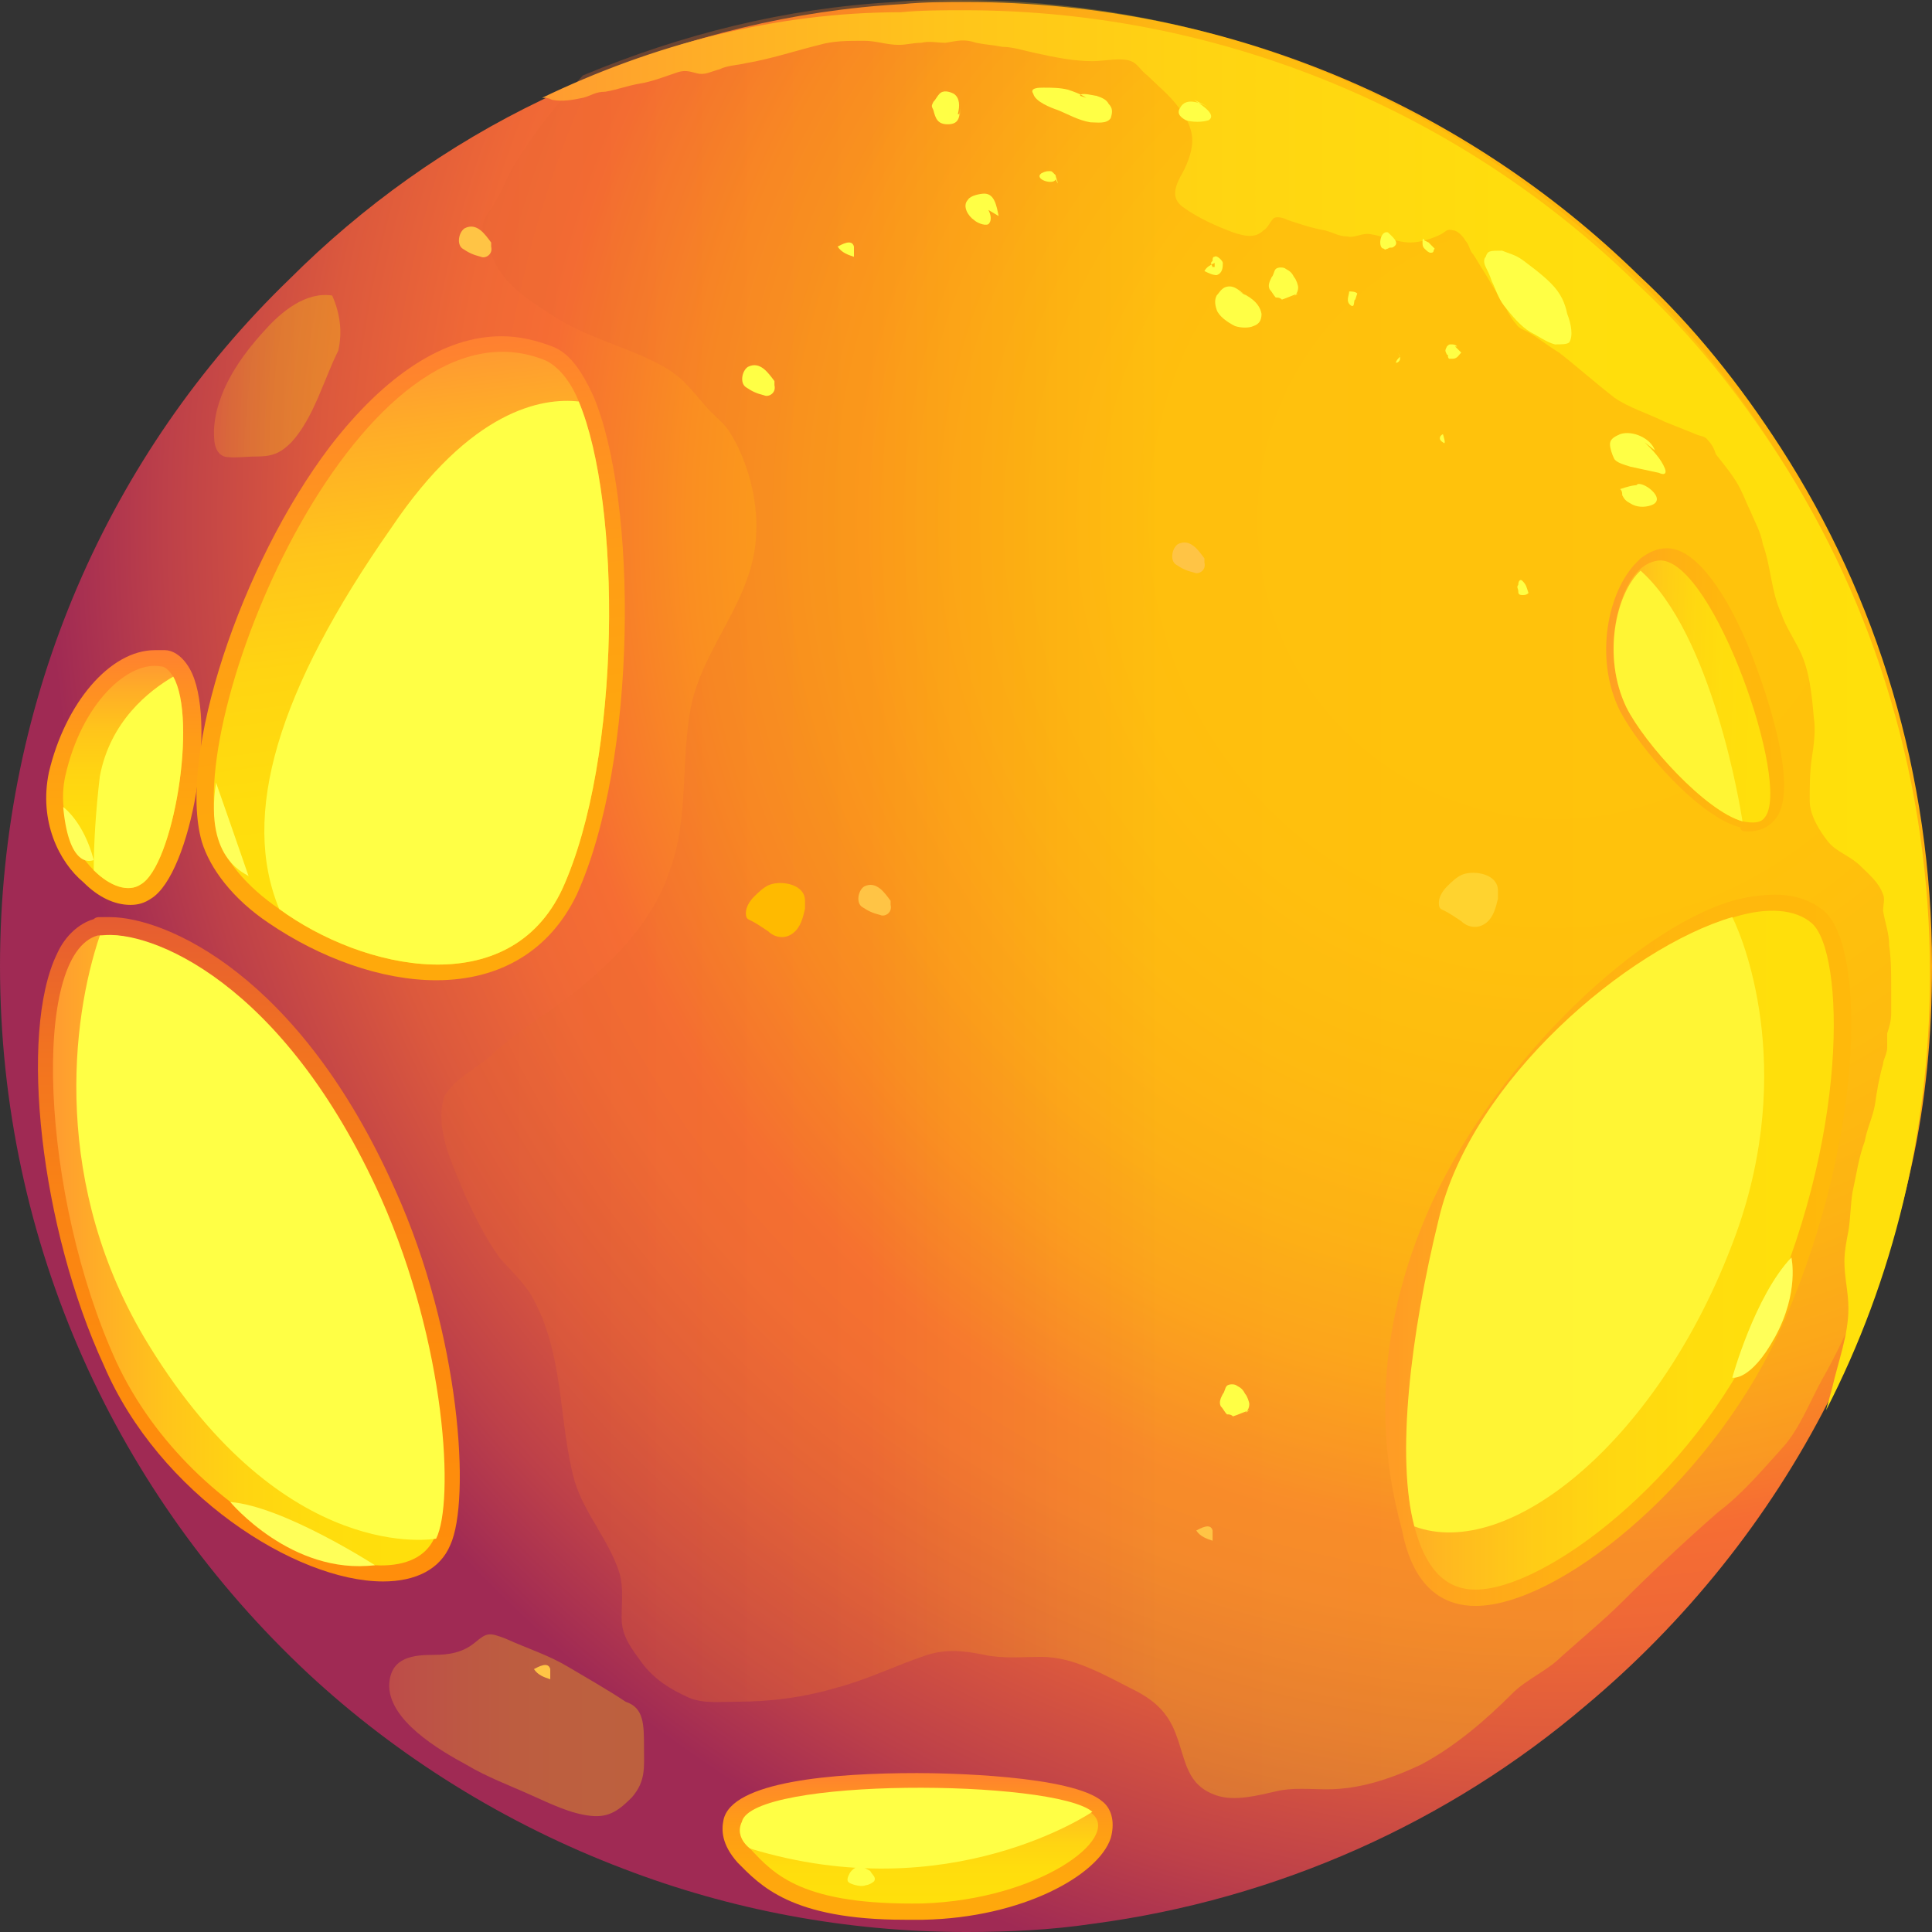<svg width="27" height="27" viewBox="0 0 27 27" fill="none" xmlns="http://www.w3.org/2000/svg">
<rect x="0" y="0" width="27" height="27" fill="#333333" stroke="none"/>
<path fill-rule="evenodd" clip-rule="evenodd" d="M4.57764e-05 13.5C4.57764e-05 17.402 1.652 20.905 4.301 23.383C5.554 24.55 7.063 25.49 8.715 26.117C10.196 26.686 11.82 27 13.5 27C14.098 27 14.696 26.971 15.266 26.886C17.858 26.544 20.25 25.462 22.158 23.838C23.554 22.671 24.721 21.218 25.547 19.595C26.06 18.569 26.459 17.459 26.715 16.291C26.915 15.38 27 14.468 27 13.5C27 10.823 26.231 8.345 24.892 6.266C24.323 5.383 23.668 4.557 22.899 3.845C20.478 1.481 17.146 0.028 13.5 0.028C13.215 0.028 12.902 0.028 12.617 0.057C11.079 0.142 9.627 0.512 8.26 1.082C8.032 1.168 7.804 1.281 7.576 1.395C6.266 2.022 5.07 2.876 4.044 3.902C1.538 6.323 4.57764e-05 9.74 4.57764e-05 13.5Z" fill="url(#paint0_radial_37_2513)"/>
<path fill-rule="evenodd" clip-rule="evenodd" d="M20.62 22.443C21.76 22.443 23.839 20.791 24.835 18.684C26.06 16.035 26.089 13.244 25.491 12.731C25.32 12.589 25.092 12.503 24.807 12.503C24.636 12.503 24.408 12.532 24.209 12.589C22.785 13.016 20.791 14.981 19.937 16.975C19.111 18.912 19.339 20.45 19.595 21.39C19.766 22.272 20.25 22.443 20.62 22.443Z" fill="url(#paint1_linear_37_2513)"/>
<path fill-rule="evenodd" clip-rule="evenodd" d="M19.766 21.332C19.908 21.873 20.165 22.215 20.62 22.215C21.589 22.215 23.639 20.677 24.608 18.57C25.861 15.921 25.776 13.301 25.32 12.902C25.092 12.703 24.693 12.674 24.238 12.816C22.785 13.244 20.592 15.095 20.136 17.032C19.709 18.655 19.51 20.364 19.766 21.332Z" fill="url(#paint2_linear_37_2513)"/>
<path fill-rule="evenodd" clip-rule="evenodd" d="M24.437 11.62C24.579 11.62 24.722 11.563 24.807 11.45C25.177 11.022 24.636 9.513 24.408 8.972C24.038 8.117 23.639 7.662 23.298 7.662C23.155 7.662 23.041 7.719 22.927 7.804L22.87 7.861C22.472 8.26 22.272 9.2 22.642 9.94C22.927 10.481 23.753 11.421 24.323 11.563C24.323 11.62 24.38 11.62 24.437 11.62Z" fill="url(#paint3_linear_37_2513)"/>
<path fill-rule="evenodd" clip-rule="evenodd" d="M22.728 9.883C22.984 10.396 23.838 11.335 24.351 11.478C24.494 11.506 24.608 11.506 24.665 11.421C25.035 10.965 23.953 7.861 23.212 7.832C23.098 7.832 22.984 7.889 22.899 7.975C22.585 8.288 22.386 9.171 22.728 9.883Z" fill="url(#paint4_linear_37_2513)"/>
<path fill-rule="evenodd" clip-rule="evenodd" d="M5.354 22.101C5.81 22.101 6.152 21.931 6.294 21.589C6.579 20.962 6.437 18.655 5.525 16.633C4.187 13.614 2.307 12.817 1.538 12.817C1.481 12.817 1.424 12.817 1.396 12.817C1.367 12.817 1.339 12.817 1.31 12.845C1.111 12.902 0.911 13.073 0.797 13.329C0.256 14.44 0.57 17.174 1.452 19.082C2.221 20.877 4.13 22.101 5.354 22.101Z" fill="url(#paint5_linear_37_2513)"/>
<path fill-rule="evenodd" clip-rule="evenodd" d="M1.623 19.025C2.706 21.361 5.582 22.529 6.066 21.503C6.323 20.991 6.209 18.797 5.297 16.747C3.93 13.699 2.051 12.987 1.395 13.073H1.367C0.427 13.329 0.57 16.718 1.623 19.025Z" fill="url(#paint6_linear_37_2513)"/>
<path fill-rule="evenodd" clip-rule="evenodd" d="M1.823 12.646C1.937 12.646 2.022 12.617 2.108 12.56C2.677 12.219 3.047 10.026 2.649 9.342C2.535 9.143 2.392 9.086 2.307 9.086C2.278 9.086 2.221 9.086 2.164 9.086C1.538 9.086 0.911 9.826 0.683 10.795C0.541 11.478 0.826 12.048 1.168 12.332C1.367 12.532 1.595 12.646 1.823 12.646Z" fill="url(#paint7_linear_37_2513)"/>
<path fill-rule="evenodd" clip-rule="evenodd" d="M1.31 12.161C1.538 12.389 1.794 12.475 1.965 12.361C2.421 12.104 2.763 10.054 2.421 9.456C2.364 9.37 2.307 9.313 2.25 9.313C1.794 9.228 1.139 9.826 0.911 10.851C0.797 11.392 1.025 11.877 1.31 12.161Z" fill="url(#paint8_linear_37_2513)"/>
<path fill-rule="evenodd" clip-rule="evenodd" d="M12.646 26.829C12.731 26.829 12.816 26.829 12.902 26.829C14.297 26.801 15.351 26.203 15.522 25.69C15.579 25.491 15.55 25.291 15.408 25.177C14.981 24.807 13.187 24.779 12.816 24.779C11.649 24.779 10.225 24.893 10.111 25.434C10.082 25.576 10.082 25.776 10.31 26.032C10.623 26.345 11.05 26.829 12.646 26.829Z" fill="url(#paint9_linear_37_2513)"/>
<path fill-rule="evenodd" clip-rule="evenodd" d="M10.481 25.832C10.823 26.203 11.222 26.63 12.902 26.601C14.525 26.544 15.665 25.69 15.266 25.348C14.725 24.892 10.51 24.864 10.367 25.491C10.31 25.576 10.339 25.718 10.481 25.832Z" fill="url(#paint10_linear_37_2513)"/>
<path fill-rule="evenodd" clip-rule="evenodd" d="M6.095 13.699C7.006 13.699 7.69 13.272 8.06 12.503C8.914 10.623 8.914 6.978 8.288 5.525C8.117 5.155 7.946 4.927 7.718 4.842C7.49 4.756 7.263 4.699 7.006 4.699C6.209 4.699 5.383 5.24 4.614 6.237C3.361 7.889 2.478 10.566 2.82 11.762C2.933 12.133 3.247 12.56 3.759 12.902C4.471 13.386 5.326 13.699 6.095 13.699Z" fill="url(#paint11_linear_37_2513)"/>
<path fill-rule="evenodd" clip-rule="evenodd" d="M3.047 11.677C3.133 12.019 3.446 12.389 3.902 12.703C5.069 13.557 7.12 14.013 7.861 12.418C8.687 10.595 8.687 7.035 8.088 5.611C7.975 5.326 7.804 5.127 7.633 5.041C5.098 3.987 2.563 9.911 3.047 11.677Z" fill="url(#paint12_linear_37_2513)"/>
<path fill-rule="evenodd" clip-rule="evenodd" d="M19.766 21.332C21.076 21.817 23.127 20.165 24.18 17.459C25.12 15.095 24.408 13.215 24.209 12.817C22.756 13.244 20.563 15.095 20.108 17.032C19.709 18.655 19.509 20.364 19.766 21.332Z" fill="#FFFF45"/>
<path fill-rule="evenodd" clip-rule="evenodd" d="M10.481 25.833C13.272 26.687 15.266 25.32 15.266 25.32C14.725 24.864 10.509 24.836 10.367 25.462C10.31 25.576 10.339 25.719 10.481 25.833Z" fill="#FFFF45"/>
<path fill-rule="evenodd" clip-rule="evenodd" d="M2.079 18.797C3.987 21.902 6.095 21.503 6.095 21.503C6.351 20.991 6.237 18.797 5.326 16.747C3.959 13.699 2.079 12.987 1.424 13.073H1.396C0.997 14.241 0.712 16.576 2.079 18.797Z" fill="#FFFF45"/>
<path fill-rule="evenodd" clip-rule="evenodd" d="M3.902 12.703C5.069 13.557 7.12 14.013 7.861 12.418C8.687 10.595 8.687 7.035 8.088 5.611C7.576 5.554 6.579 5.725 5.468 7.377C3.873 9.655 3.361 11.392 3.902 12.703Z" fill="#FFFF45"/>
<path fill-rule="evenodd" clip-rule="evenodd" d="M1.31 12.162C1.538 12.389 1.794 12.475 1.965 12.361C2.421 12.104 2.763 10.054 2.421 9.456C2.079 9.655 1.538 10.082 1.395 10.851C1.338 11.336 1.31 11.791 1.31 12.162Z" fill="#FFFF45"/>
<path fill-rule="evenodd" clip-rule="evenodd" d="M22.728 9.883C22.984 10.396 23.839 11.336 24.351 11.478C24.323 11.279 23.924 8.858 22.927 7.975C22.585 8.288 22.386 9.171 22.728 9.883Z" fill="#FFFF45"/>
<path opacity="0.3" fill-rule="evenodd" clip-rule="evenodd" d="M6.494 16.69C6.636 17.003 6.779 17.288 6.978 17.573C7.149 17.772 7.348 17.943 7.462 18.171C7.889 18.968 7.804 19.88 8.032 20.706C8.174 21.161 8.516 21.532 8.658 21.987C8.715 22.187 8.687 22.386 8.687 22.614C8.687 22.87 8.829 23.041 8.972 23.241C9.143 23.468 9.37 23.611 9.627 23.725C9.826 23.81 10.054 23.782 10.282 23.782C10.766 23.782 11.222 23.725 11.706 23.582C12.133 23.468 12.532 23.269 12.959 23.127C13.244 23.041 13.472 23.07 13.757 23.127C14.013 23.183 14.298 23.155 14.554 23.155C15.01 23.155 15.437 23.411 15.836 23.611C16.12 23.753 16.32 23.924 16.434 24.237C16.576 24.608 16.576 24.949 17.003 25.092C17.26 25.177 17.573 25.092 17.829 25.035C18.057 24.978 18.314 25.006 18.541 25.006C18.997 25.006 19.424 24.864 19.851 24.665C20.336 24.408 20.763 24.038 21.133 23.668C21.332 23.468 21.617 23.354 21.817 23.155C22.101 22.899 22.415 22.642 22.671 22.386C23.098 21.959 23.554 21.532 24.01 21.133C24.351 20.877 24.636 20.535 24.921 20.221C25.149 19.965 25.291 19.595 25.462 19.282C25.804 18.683 26.089 18 26.26 17.316C26.459 16.547 26.687 15.722 26.658 14.924C26.658 14.241 26.744 13.614 26.744 12.93C26.801 14.212 26.744 15.266 26.601 16.263C26.801 15.351 26.886 14.44 26.886 13.472C26.886 10.794 26.117 8.316 24.779 6.237C24.209 5.354 23.554 4.528 22.785 3.816C20.364 1.453 17.032 0 13.386 0C13.101 0 12.788 -4.35009e-07 12.503 0.028C10.965 0.114 9.513 0.484 8.146 1.054C7.804 1.424 7.462 1.851 7.206 2.278C7.092 2.449 7.035 2.649 6.921 2.82C6.836 2.99 6.722 3.047 6.75 3.247C6.779 3.361 6.836 3.503 6.893 3.617C7.035 3.987 7.462 4.244 7.776 4.443C8.231 4.728 8.744 4.842 9.228 5.098C9.541 5.269 9.627 5.411 9.855 5.668C9.969 5.81 10.111 5.896 10.196 6.038C10.453 6.437 10.595 7.006 10.567 7.462C10.538 8.373 9.826 9.028 9.655 9.883C9.513 10.623 9.627 11.421 9.37 12.133C9.114 12.959 8.402 13.614 7.719 14.098C7.434 14.297 7.177 14.468 6.921 14.696C6.693 14.924 6.38 15.038 6.209 15.323C6.067 15.778 6.323 16.263 6.494 16.69Z" fill="url(#paint13_linear_37_2513)"/>
<path fill-rule="evenodd" clip-rule="evenodd" d="M7.576 1.367C7.633 1.367 7.662 1.367 7.719 1.396C7.861 1.424 8.003 1.396 8.146 1.367C8.26 1.339 8.317 1.282 8.459 1.282C8.63 1.253 8.772 1.196 8.943 1.168C9.114 1.139 9.257 1.082 9.427 1.025C9.57 0.969 9.627 0.997 9.741 1.025C9.855 1.054 9.94 0.997 10.054 0.969C10.168 0.912 10.31 0.912 10.424 0.883C10.766 0.826 11.108 0.712 11.45 0.627C11.649 0.57 11.848 0.57 12.076 0.57C12.247 0.57 12.389 0.627 12.56 0.627C12.674 0.627 12.76 0.598 12.874 0.598C12.988 0.57 13.101 0.598 13.215 0.598C13.386 0.57 13.472 0.541 13.643 0.598C13.785 0.627 13.87 0.627 14.013 0.655C14.155 0.655 14.326 0.712 14.469 0.741C14.725 0.798 15.01 0.855 15.266 0.855C15.437 0.855 15.665 0.798 15.807 0.855C15.893 0.883 15.95 0.997 16.035 1.054C16.177 1.196 16.32 1.31 16.434 1.453C16.548 1.595 16.662 1.766 16.662 1.965C16.662 2.136 16.576 2.336 16.491 2.478C16.405 2.649 16.377 2.791 16.548 2.905C16.747 3.048 17.003 3.162 17.231 3.247C17.402 3.304 17.544 3.332 17.658 3.219C17.715 3.19 17.744 3.105 17.801 3.048C17.858 3.019 17.943 3.048 18 3.076C18.171 3.133 18.342 3.19 18.513 3.219C18.627 3.247 18.712 3.304 18.826 3.304C18.94 3.332 19.026 3.247 19.168 3.275C19.339 3.304 19.538 3.389 19.709 3.389C19.851 3.389 20.022 3.332 20.136 3.275C20.193 3.247 20.222 3.19 20.307 3.219C20.364 3.219 20.45 3.304 20.478 3.361C20.535 3.418 20.535 3.503 20.592 3.56C20.649 3.646 20.677 3.703 20.734 3.788C20.82 3.931 20.905 4.073 20.991 4.215C21.048 4.301 21.105 4.443 21.19 4.529C21.218 4.586 21.304 4.614 21.361 4.643C21.503 4.728 21.646 4.842 21.788 4.927C22.044 5.127 22.301 5.355 22.557 5.554C22.756 5.696 23.041 5.782 23.269 5.896C23.412 5.953 23.554 6.01 23.696 6.067C23.753 6.095 23.839 6.095 23.867 6.152C23.924 6.209 23.953 6.266 23.981 6.351C24.095 6.494 24.238 6.665 24.323 6.836C24.38 6.95 24.408 7.035 24.465 7.149C24.522 7.291 24.608 7.434 24.636 7.605C24.75 7.918 24.75 8.26 24.893 8.573C24.95 8.744 25.064 8.915 25.149 9.086C25.291 9.37 25.32 9.712 25.348 10.025C25.377 10.196 25.348 10.424 25.32 10.595C25.291 10.794 25.291 10.994 25.291 11.193C25.291 11.393 25.434 11.62 25.548 11.763C25.662 11.905 25.861 11.962 26.003 12.105C26.117 12.219 26.26 12.332 26.317 12.503C26.345 12.56 26.317 12.646 26.317 12.731C26.345 12.902 26.402 13.044 26.402 13.215C26.43 13.415 26.43 13.614 26.43 13.842C26.43 13.956 26.43 14.041 26.43 14.155C26.43 14.269 26.402 14.355 26.374 14.44C26.374 14.497 26.374 14.582 26.374 14.639C26.374 14.725 26.317 14.81 26.317 14.867C26.26 15.067 26.231 15.238 26.203 15.437C26.174 15.608 26.089 15.779 26.06 15.95C25.975 16.177 25.946 16.405 25.889 16.662C25.861 16.832 25.861 17.032 25.832 17.203C25.804 17.345 25.776 17.488 25.776 17.63C25.776 17.858 25.832 18.057 25.832 18.285C25.832 18.655 25.69 19.026 25.605 19.396C25.576 19.51 25.548 19.595 25.519 19.709C26.459 17.886 26.972 15.807 26.972 13.614C26.972 10.937 26.203 8.459 24.864 6.38C24.294 5.497 23.639 4.671 22.87 3.959C20.45 1.595 17.117 0.143 13.472 0.143C13.187 0.143 12.874 0.143 12.589 0.171C10.823 0.171 9.114 0.627 7.576 1.367Z" fill="url(#paint14_linear_37_2513)"/>
<path opacity="0.3" fill-rule="evenodd" clip-rule="evenodd" d="M8.743 23.782C8.487 23.611 8.231 23.468 7.946 23.298C7.661 23.127 7.376 23.041 7.063 22.899C6.835 22.813 6.807 22.813 6.636 22.956C6.465 23.098 6.266 23.127 6.066 23.127C5.781 23.127 5.468 23.155 5.44 23.526C5.411 24.038 6.152 24.465 6.522 24.665C6.807 24.836 7.12 24.95 7.433 25.092C7.69 25.206 7.974 25.348 8.259 25.377C8.516 25.405 8.658 25.291 8.829 25.12C9.028 24.893 9 24.693 9 24.437C9 24.095 9 23.867 8.743 23.782Z" fill="url(#paint15_linear_37_2513)"/>
<path opacity="0.3" fill-rule="evenodd" clip-rule="evenodd" d="M4.728 4.899C4.528 5.297 4.386 5.839 4.073 6.18C3.902 6.351 3.788 6.38 3.56 6.38C3.446 6.38 3.247 6.408 3.133 6.38C2.99 6.323 2.99 6.152 2.99 6.009C3.019 5.468 3.361 4.984 3.702 4.614C3.93 4.358 4.272 4.073 4.642 4.13C4.756 4.386 4.785 4.642 4.728 4.899Z" fill="url(#paint16_linear_37_2513)"/>
<path fill-rule="evenodd" clip-rule="evenodd" d="M12.161 26.146C12.19 26.203 12.247 26.231 12.218 26.288C12.19 26.317 12.133 26.345 12.104 26.345C12.047 26.374 11.934 26.345 11.877 26.317C11.82 26.288 11.848 26.231 11.877 26.174C11.934 26.089 12.019 26.06 12.104 26.117L12.161 26.146Z" fill="#FFFF45"/>
<path fill-rule="evenodd" clip-rule="evenodd" d="M20.991 3.503C21.133 3.56 21.19 3.56 21.332 3.674C21.446 3.76 21.56 3.845 21.674 3.959C21.817 4.101 21.873 4.244 21.902 4.386C21.959 4.528 21.987 4.699 21.93 4.785C21.902 4.813 21.817 4.813 21.731 4.813C21.617 4.785 21.503 4.699 21.389 4.642C21.247 4.557 21.133 4.415 21.019 4.272C20.933 4.158 20.905 4.044 20.848 3.93C20.82 3.845 20.791 3.788 20.763 3.731C20.734 3.674 20.734 3.617 20.763 3.589C20.791 3.503 20.82 3.503 20.991 3.503Z" fill="#FFFF45"/>
<path fill-rule="evenodd" clip-rule="evenodd" d="M19.396 3.247C19.453 3.304 19.566 3.389 19.481 3.446C19.453 3.475 19.424 3.446 19.396 3.475C19.367 3.475 19.367 3.503 19.339 3.475C19.253 3.475 19.282 3.218 19.396 3.247Z" fill="#FFFF45"/>
<path fill-rule="evenodd" clip-rule="evenodd" d="M18.968 4.101C18.94 4.073 18.883 4.073 18.855 4.073C18.855 4.13 18.798 4.215 18.883 4.272C18.94 4.301 18.912 4.187 18.94 4.187L18.968 4.101Z" fill="#FFFF45"/>
<path fill-rule="evenodd" clip-rule="evenodd" d="M18.142 4.101C18.057 4.13 18 4.158 17.915 4.187C17.886 4.158 17.858 4.158 17.829 4.158C17.801 4.13 17.772 4.073 17.744 4.044C17.715 3.987 17.744 3.93 17.772 3.873C17.801 3.845 17.801 3.788 17.829 3.759C17.858 3.731 17.943 3.731 17.971 3.759C18.028 3.788 18.057 3.816 18.085 3.873C18.114 3.902 18.142 3.987 18.142 4.016C18.142 4.073 18.114 4.13 18.057 4.158L18.142 4.101Z" fill="#FFFF45"/>
<path fill-rule="evenodd" clip-rule="evenodd" d="M17.459 19.709C17.373 19.737 17.317 19.766 17.231 19.794C17.203 19.766 17.174 19.766 17.146 19.766C17.117 19.737 17.089 19.68 17.06 19.652C17.032 19.595 17.06 19.538 17.089 19.481C17.117 19.453 17.117 19.395 17.146 19.367C17.174 19.339 17.26 19.339 17.288 19.367C17.345 19.395 17.373 19.424 17.402 19.481C17.43 19.509 17.459 19.595 17.459 19.623C17.459 19.68 17.43 19.737 17.373 19.766L17.459 19.709Z" fill="#FFFF45"/>
<path fill-rule="evenodd" clip-rule="evenodd" d="M20.335 4.842C20.364 4.87 20.392 4.899 20.421 4.927C20.392 4.956 20.364 5.013 20.307 5.013C20.279 5.013 20.25 5.013 20.25 5.013C20.221 4.984 20.25 4.956 20.221 4.956C20.193 4.899 20.193 4.899 20.221 4.842C20.25 4.813 20.25 4.813 20.279 4.813C20.307 4.813 20.335 4.813 20.364 4.842H20.335Z" fill="#FFFF45"/>
<path fill-rule="evenodd" clip-rule="evenodd" d="M20.165 6.067C20.165 6.067 20.222 6.238 20.165 6.181C20.108 6.152 20.108 6.095 20.165 6.067C20.136 6.067 20.136 6.067 20.165 6.067Z" fill="#FFFF45"/>
<path fill-rule="evenodd" clip-rule="evenodd" d="M21.275 8.117C21.332 8.174 21.332 8.203 21.361 8.288C21.332 8.316 21.304 8.316 21.275 8.316C21.218 8.316 21.218 8.288 21.218 8.26C21.218 8.231 21.19 8.203 21.218 8.174C21.218 8.117 21.247 8.089 21.275 8.117Z" fill="#FFFF45"/>
<path fill-rule="evenodd" clip-rule="evenodd" d="M19.566 4.984C19.538 5.013 19.509 5.041 19.509 5.07C19.538 5.07 19.566 5.041 19.566 5.013C19.566 4.956 19.566 4.984 19.538 4.927L19.566 4.984Z" fill="#FFFF45"/>
<path fill-rule="evenodd" clip-rule="evenodd" d="M19.965 3.389C19.994 3.418 20.022 3.446 20.05 3.475C20.022 3.503 20.05 3.532 19.994 3.532C19.965 3.532 19.937 3.503 19.908 3.475C19.88 3.446 19.88 3.418 19.88 3.389C19.88 3.361 19.88 3.304 19.908 3.361L19.965 3.389Z" fill="#FFFF45"/>
<path fill-rule="evenodd" clip-rule="evenodd" d="M14.782 2.563C14.782 2.535 14.753 2.478 14.753 2.449L14.725 2.421C14.696 2.392 14.696 2.392 14.668 2.392C14.639 2.392 14.611 2.392 14.554 2.421C14.44 2.506 14.725 2.592 14.753 2.506L14.782 2.563Z" fill="#FFFF45"/>
<path fill-rule="evenodd" clip-rule="evenodd" d="M13.813 2.934C13.842 2.991 13.87 3.076 13.813 3.133C13.756 3.162 13.642 3.105 13.614 3.076C13.528 3.019 13.443 2.877 13.528 2.791C13.557 2.734 13.699 2.706 13.756 2.706C13.899 2.706 13.927 2.877 13.956 3.019L13.813 2.934Z" fill="#FFFF45"/>
<path fill-rule="evenodd" clip-rule="evenodd" d="M13.386 1.595C13.415 1.481 13.415 1.367 13.329 1.31C13.272 1.282 13.187 1.253 13.13 1.31C13.101 1.339 13.073 1.396 13.044 1.424C13.016 1.481 13.016 1.481 13.044 1.538C13.073 1.652 13.101 1.737 13.244 1.737C13.415 1.737 13.415 1.624 13.415 1.453V1.595H13.386Z" fill="#FFFF45"/>
<path fill-rule="evenodd" clip-rule="evenodd" d="M11.934 3.589C11.848 3.56 11.763 3.532 11.706 3.446C11.763 3.418 11.905 3.332 11.934 3.446V3.589Z" fill="#FFFF45"/>
<path fill-rule="evenodd" clip-rule="evenodd" d="M16.946 21.532C16.861 21.503 16.775 21.475 16.718 21.389C16.775 21.361 16.918 21.275 16.946 21.389V21.532Z" fill="#FFC445"/>
<path fill-rule="evenodd" clip-rule="evenodd" d="M7.69 23.468C7.604 23.44 7.519 23.411 7.462 23.326C7.519 23.297 7.661 23.212 7.69 23.326V23.468Z" fill="#FFC445"/>
<path fill-rule="evenodd" clip-rule="evenodd" d="M10.823 5.326C10.737 5.212 10.623 5.041 10.452 5.127C10.367 5.184 10.338 5.354 10.424 5.411C10.509 5.468 10.566 5.497 10.68 5.525C10.737 5.554 10.851 5.497 10.823 5.383V5.326Z" fill="#FFFF45"/>
<path fill-rule="evenodd" clip-rule="evenodd" d="M16.832 7.804C16.747 7.69 16.633 7.519 16.462 7.604C16.377 7.661 16.348 7.832 16.433 7.889C16.519 7.946 16.576 7.975 16.69 8.003C16.747 8.032 16.861 7.975 16.832 7.861V7.804Z" fill="#FFC445"/>
<path fill-rule="evenodd" clip-rule="evenodd" d="M6.864 3.389C6.778 3.275 6.665 3.104 6.494 3.19C6.408 3.247 6.38 3.418 6.465 3.475C6.551 3.532 6.608 3.56 6.722 3.589C6.778 3.617 6.892 3.56 6.864 3.446V3.389Z" fill="#FFC445"/>
<path fill-rule="evenodd" clip-rule="evenodd" d="M12.446 12.588C12.361 12.475 12.247 12.304 12.076 12.389C11.991 12.446 11.962 12.617 12.047 12.674C12.133 12.731 12.19 12.759 12.304 12.788C12.361 12.816 12.475 12.759 12.446 12.645V12.588Z" fill="#FFC445"/>
<path fill-rule="evenodd" clip-rule="evenodd" d="M17.317 4.073C17.43 4.13 17.601 4.215 17.63 4.386C17.63 4.472 17.601 4.529 17.516 4.557C17.459 4.585 17.345 4.585 17.26 4.557C17.146 4.5 17.032 4.415 17.003 4.329C16.975 4.244 16.975 4.187 17.003 4.13C17.032 4.101 17.06 4.044 17.117 4.016C17.26 3.959 17.345 4.101 17.459 4.158L17.317 4.073Z" fill="#FFFF45"/>
<path fill-rule="evenodd" clip-rule="evenodd" d="M16.975 3.674C16.918 3.702 16.861 3.731 16.832 3.788C16.889 3.816 16.946 3.845 17.003 3.845C17.089 3.816 17.089 3.731 17.089 3.674C17.089 3.645 17.003 3.56 16.975 3.588C16.946 3.588 16.946 3.617 16.946 3.645C16.918 3.674 16.918 3.674 16.946 3.731H16.975V3.674Z" fill="#FFFF45"/>
<path fill-rule="evenodd" clip-rule="evenodd" d="M22.984 6.181C23.098 6.294 23.212 6.408 23.269 6.551C23.297 6.636 23.241 6.636 23.184 6.608C23.041 6.579 22.927 6.551 22.785 6.522C22.699 6.494 22.585 6.465 22.557 6.408C22.529 6.351 22.5 6.266 22.5 6.209C22.5 6.124 22.585 6.095 22.642 6.067C22.813 6.01 23.07 6.124 23.127 6.294L22.984 6.181Z" fill="#FFFF45"/>
<path fill-rule="evenodd" clip-rule="evenodd" d="M22.899 6.779C22.813 6.779 22.728 6.807 22.642 6.835C22.671 6.864 22.671 6.892 22.671 6.921C22.699 6.978 22.728 7.006 22.785 7.035C22.87 7.092 22.984 7.092 23.07 7.063C23.326 6.978 22.927 6.693 22.87 6.779H22.899Z" fill="#FFFF45"/>
<path fill-rule="evenodd" clip-rule="evenodd" d="M15.18 1.367C15.095 1.31 15.009 1.282 14.924 1.253C14.81 1.225 14.696 1.225 14.582 1.225C14.525 1.225 14.383 1.225 14.44 1.31C14.468 1.424 14.696 1.509 14.782 1.538C14.924 1.595 15.066 1.68 15.237 1.709C15.323 1.709 15.465 1.737 15.522 1.652C15.55 1.566 15.55 1.509 15.494 1.452C15.465 1.395 15.408 1.367 15.323 1.339C15.294 1.339 15.095 1.282 15.095 1.339L15.18 1.367Z" fill="#FFFF45"/>
<path fill-rule="evenodd" clip-rule="evenodd" d="M16.69 1.396C16.718 1.424 17.032 1.595 16.889 1.681C16.804 1.709 16.662 1.709 16.576 1.681C16.519 1.652 16.434 1.595 16.491 1.51C16.576 1.339 16.804 1.453 16.918 1.51L16.69 1.396Z" fill="#FFFF45"/>
<path fill-rule="evenodd" clip-rule="evenodd" d="M20.934 12.56C20.905 12.674 20.877 12.816 20.763 12.902C20.649 12.987 20.506 12.959 20.421 12.873C20.335 12.816 20.25 12.759 20.193 12.731C20.136 12.703 20.108 12.703 20.108 12.617C20.108 12.532 20.165 12.446 20.222 12.389C20.279 12.332 20.364 12.247 20.449 12.218C20.62 12.161 20.934 12.218 20.934 12.446V12.56Z" fill="#FFD32F"/>
<path fill-rule="evenodd" clip-rule="evenodd" d="M11.25 12.702C11.222 12.816 11.193 12.959 11.079 13.044C10.965 13.13 10.823 13.101 10.737 13.016C10.652 12.959 10.566 12.902 10.509 12.873C10.453 12.845 10.424 12.845 10.424 12.759C10.424 12.674 10.481 12.588 10.538 12.531C10.595 12.475 10.68 12.389 10.766 12.361C10.937 12.304 11.25 12.361 11.25 12.588V12.702Z" fill="#FFBA00"/>
<path fill-rule="evenodd" clip-rule="evenodd" d="M25.035 17.573C25.035 17.573 25.149 18.057 24.807 18.684C24.465 19.31 24.209 19.253 24.209 19.253C24.209 19.253 24.522 18.114 25.035 17.573Z" fill="#FFFF59"/>
<path fill-rule="evenodd" clip-rule="evenodd" d="M3.019 10.937C3.019 10.937 3.418 12.076 3.475 12.247C3.475 12.218 2.848 12.047 3.019 10.937Z" fill="#FFFF59"/>
<path fill-rule="evenodd" clip-rule="evenodd" d="M0.883 11.278C0.883 11.278 1.168 11.478 1.31 12.019C1.31 12.019 0.968 12.19 0.883 11.278Z" fill="#FFFF59"/>
<path fill-rule="evenodd" clip-rule="evenodd" d="M5.24 21.874C5.24 21.874 3.959 21.048 3.218 20.991C3.218 20.991 4.073 22.016 5.24 21.874Z" fill="#FFFF59"/>
<defs>
<radialGradient id="paint0_radial_37_2513" cx="0" cy="0" r="1" gradientUnits="userSpaceOnUse" gradientTransform="translate(21.841 7.198) rotate(180) scale(21.675 21.675)">
<stop offset="0.006" stop-color="#FFB80B"/>
<stop offset="0.258" stop-color="#FFB60C"/>
<stop offset="0.384" stop-color="#FEAE10"/>
<stop offset="0.482" stop-color="#FCA117"/>
<stop offset="0.566" stop-color="#FA8E21"/>
<stop offset="0.639" stop-color="#F7762E"/>
<stop offset="0.662" stop-color="#F66D33"/>
<stop offset="0.721" stop-color="#EF6836"/>
<stop offset="0.806" stop-color="#DC593D"/>
<stop offset="0.907" stop-color="#BD4049"/>
<stop offset="0.983" stop-color="#A02A54"/>
</radialGradient>
<linearGradient id="paint1_linear_37_2513" x1="25.848" y1="17.479" x2="19.315" y2="17.479" gradientUnits="userSpaceOnUse">
<stop offset="0.011" stop-color="#FFA90B"/>
<stop offset="0.371" stop-color="#FFA60E"/>
<stop offset="0.635" stop-color="#FF9D16"/>
<stop offset="0.868" stop-color="#FF8D25"/>
<stop offset="1" stop-color="#FF8031"/>
</linearGradient>
<linearGradient id="paint2_linear_37_2513" x1="25.618" y1="17.479" x2="19.66" y2="17.479" gradientUnits="userSpaceOnUse">
<stop offset="0.011" stop-color="#FFE00B"/>
<stop offset="0.306" stop-color="#FFDD0D"/>
<stop offset="0.522" stop-color="#FFD412"/>
<stop offset="0.714" stop-color="#FFC41B"/>
<stop offset="0.889" stop-color="#FFAD27"/>
<stop offset="1" stop-color="#FF9B31"/>
</linearGradient>
<linearGradient id="paint3_linear_37_2513" x1="24.963" y1="9.682" x2="22.361" y2="9.6" gradientUnits="userSpaceOnUse">
<stop offset="0.011" stop-color="#FFA90B"/>
<stop offset="0.371" stop-color="#FFA60E"/>
<stop offset="0.635" stop-color="#FF9D16"/>
<stop offset="0.868" stop-color="#FF8D25"/>
<stop offset="1" stop-color="#FF8031"/>
</linearGradient>
<linearGradient id="paint4_linear_37_2513" x1="24.802" y1="9.677" x2="22.527" y2="9.605" gradientUnits="userSpaceOnUse">
<stop offset="0.011" stop-color="#FFE00B"/>
<stop offset="0.306" stop-color="#FFDD0D"/>
<stop offset="0.522" stop-color="#FFD412"/>
<stop offset="0.714" stop-color="#FFC41B"/>
<stop offset="0.889" stop-color="#FFAD27"/>
<stop offset="1" stop-color="#FF9B31"/>
</linearGradient>
<linearGradient id="paint5_linear_37_2513" x1="3.467" y1="22.107" x2="3.467" y2="12.85" gradientUnits="userSpaceOnUse">
<stop offset="0.011" stop-color="#FF8E0B"/>
<stop offset="0.347" stop-color="#FD8B0D"/>
<stop offset="0.594" stop-color="#F98215"/>
<stop offset="0.811" stop-color="#F17221"/>
<stop offset="1" stop-color="#E65D31"/>
</linearGradient>
<linearGradient id="paint6_linear_37_2513" x1="6.193" y1="17.478" x2="0.746" y2="17.478" gradientUnits="userSpaceOnUse">
<stop offset="0.011" stop-color="#FFE00B"/>
<stop offset="0.306" stop-color="#FFDD0D"/>
<stop offset="0.522" stop-color="#FFD412"/>
<stop offset="0.714" stop-color="#FFC41B"/>
<stop offset="0.889" stop-color="#FFAD27"/>
<stop offset="1" stop-color="#FF9B31"/>
</linearGradient>
<linearGradient id="paint7_linear_37_2513" x1="1.725" y1="12.635" x2="1.725" y2="9.062" gradientUnits="userSpaceOnUse">
<stop offset="0.011" stop-color="#FFA90B"/>
<stop offset="0.371" stop-color="#FFA60E"/>
<stop offset="0.635" stop-color="#FF9D16"/>
<stop offset="0.868" stop-color="#FF8D25"/>
<stop offset="1" stop-color="#FF8031"/>
</linearGradient>
<linearGradient id="paint8_linear_37_2513" x1="1.726" y1="12.4" x2="1.726" y2="9.296" gradientUnits="userSpaceOnUse">
<stop offset="0.011" stop-color="#FFE00B"/>
<stop offset="0.306" stop-color="#FFDD0D"/>
<stop offset="0.522" stop-color="#FFD412"/>
<stop offset="0.714" stop-color="#FFC41B"/>
<stop offset="0.889" stop-color="#FFAD27"/>
<stop offset="1" stop-color="#FF9B31"/>
</linearGradient>
<linearGradient id="paint9_linear_37_2513" x1="12.824" y1="26.83" x2="12.824" y2="24.749" gradientUnits="userSpaceOnUse">
<stop offset="0.011" stop-color="#FFA90B"/>
<stop offset="0.371" stop-color="#FFA60E"/>
<stop offset="0.635" stop-color="#FF9D16"/>
<stop offset="0.868" stop-color="#FF8D25"/>
<stop offset="1" stop-color="#FF8031"/>
</linearGradient>
<linearGradient id="paint10_linear_37_2513" x1="12.824" y1="26.596" x2="12.824" y2="24.983" gradientUnits="userSpaceOnUse">
<stop offset="0.011" stop-color="#FFE00B"/>
<stop offset="0.306" stop-color="#FFDD0D"/>
<stop offset="0.522" stop-color="#FFD412"/>
<stop offset="0.714" stop-color="#FFC41B"/>
<stop offset="0.889" stop-color="#FFAD27"/>
<stop offset="1" stop-color="#FF9B31"/>
</linearGradient>
<linearGradient id="paint11_linear_37_2513" x1="6.299" y1="13.702" x2="5.132" y2="4.909" gradientUnits="userSpaceOnUse">
<stop offset="0.011" stop-color="#FFA90B"/>
<stop offset="0.371" stop-color="#FFA60E"/>
<stop offset="0.635" stop-color="#FF9D16"/>
<stop offset="0.868" stop-color="#FF8D25"/>
<stop offset="1" stop-color="#FF8031"/>
</linearGradient>
<linearGradient id="paint12_linear_37_2513" x1="6.269" y1="13.47" x2="5.163" y2="5.141" gradientUnits="userSpaceOnUse">
<stop offset="0.011" stop-color="#FFE00B"/>
<stop offset="0.306" stop-color="#FFDD0D"/>
<stop offset="0.522" stop-color="#FFD412"/>
<stop offset="0.714" stop-color="#FFC41B"/>
<stop offset="0.889" stop-color="#FFAD27"/>
<stop offset="1" stop-color="#FF9B31"/>
</linearGradient>
<linearGradient id="paint13_linear_37_2513" x1="26.978" y1="12.57" x2="6.225" y2="12.57" gradientUnits="userSpaceOnUse">
<stop offset="0.011" stop-color="#FFE00B"/>
<stop offset="0.306" stop-color="#FFDD0D"/>
<stop offset="0.522" stop-color="#FFD412"/>
<stop offset="0.714" stop-color="#F67C27"/>
<stop offset="0.889" stop-color="#ED6930"/>
<stop offset="1" stop-color="#E76332"/>
</linearGradient>
<linearGradient id="paint14_linear_37_2513" x1="26.978" y1="9.808" x2="7.568" y2="9.808" gradientUnits="userSpaceOnUse">
<stop offset="0.011" stop-color="#FFE00B"/>
<stop offset="0.306" stop-color="#FFDD0D"/>
<stop offset="0.522" stop-color="#FFD412"/>
<stop offset="0.714" stop-color="#FFC41B"/>
<stop offset="0.889" stop-color="#FFAD27"/>
<stop offset="1" stop-color="#FF9B31"/>
</linearGradient>
<linearGradient id="paint15_linear_37_2513" x1="8.99" y1="24.108" x2="5.431" y2="24.108" gradientUnits="userSpaceOnUse">
<stop offset="0.011" stop-color="#FFE00B"/>
<stop offset="0.306" stop-color="#FFDD0D"/>
<stop offset="0.522" stop-color="#FFD412"/>
<stop offset="0.714" stop-color="#FFC41B"/>
<stop offset="0.889" stop-color="#FFAD27"/>
<stop offset="1" stop-color="#FF9B31"/>
</linearGradient>
<linearGradient id="paint16_linear_37_2513" x1="4.764" y1="5.269" x2="3.013" y2="5.269" gradientUnits="userSpaceOnUse">
<stop offset="0.011" stop-color="#FFE00B"/>
<stop offset="0.306" stop-color="#FFDD0D"/>
<stop offset="0.522" stop-color="#FFD412"/>
<stop offset="0.714" stop-color="#FFC41B"/>
<stop offset="0.889" stop-color="#FFAD27"/>
<stop offset="1" stop-color="#FF9B31"/>
</linearGradient>
</defs>
</svg>
